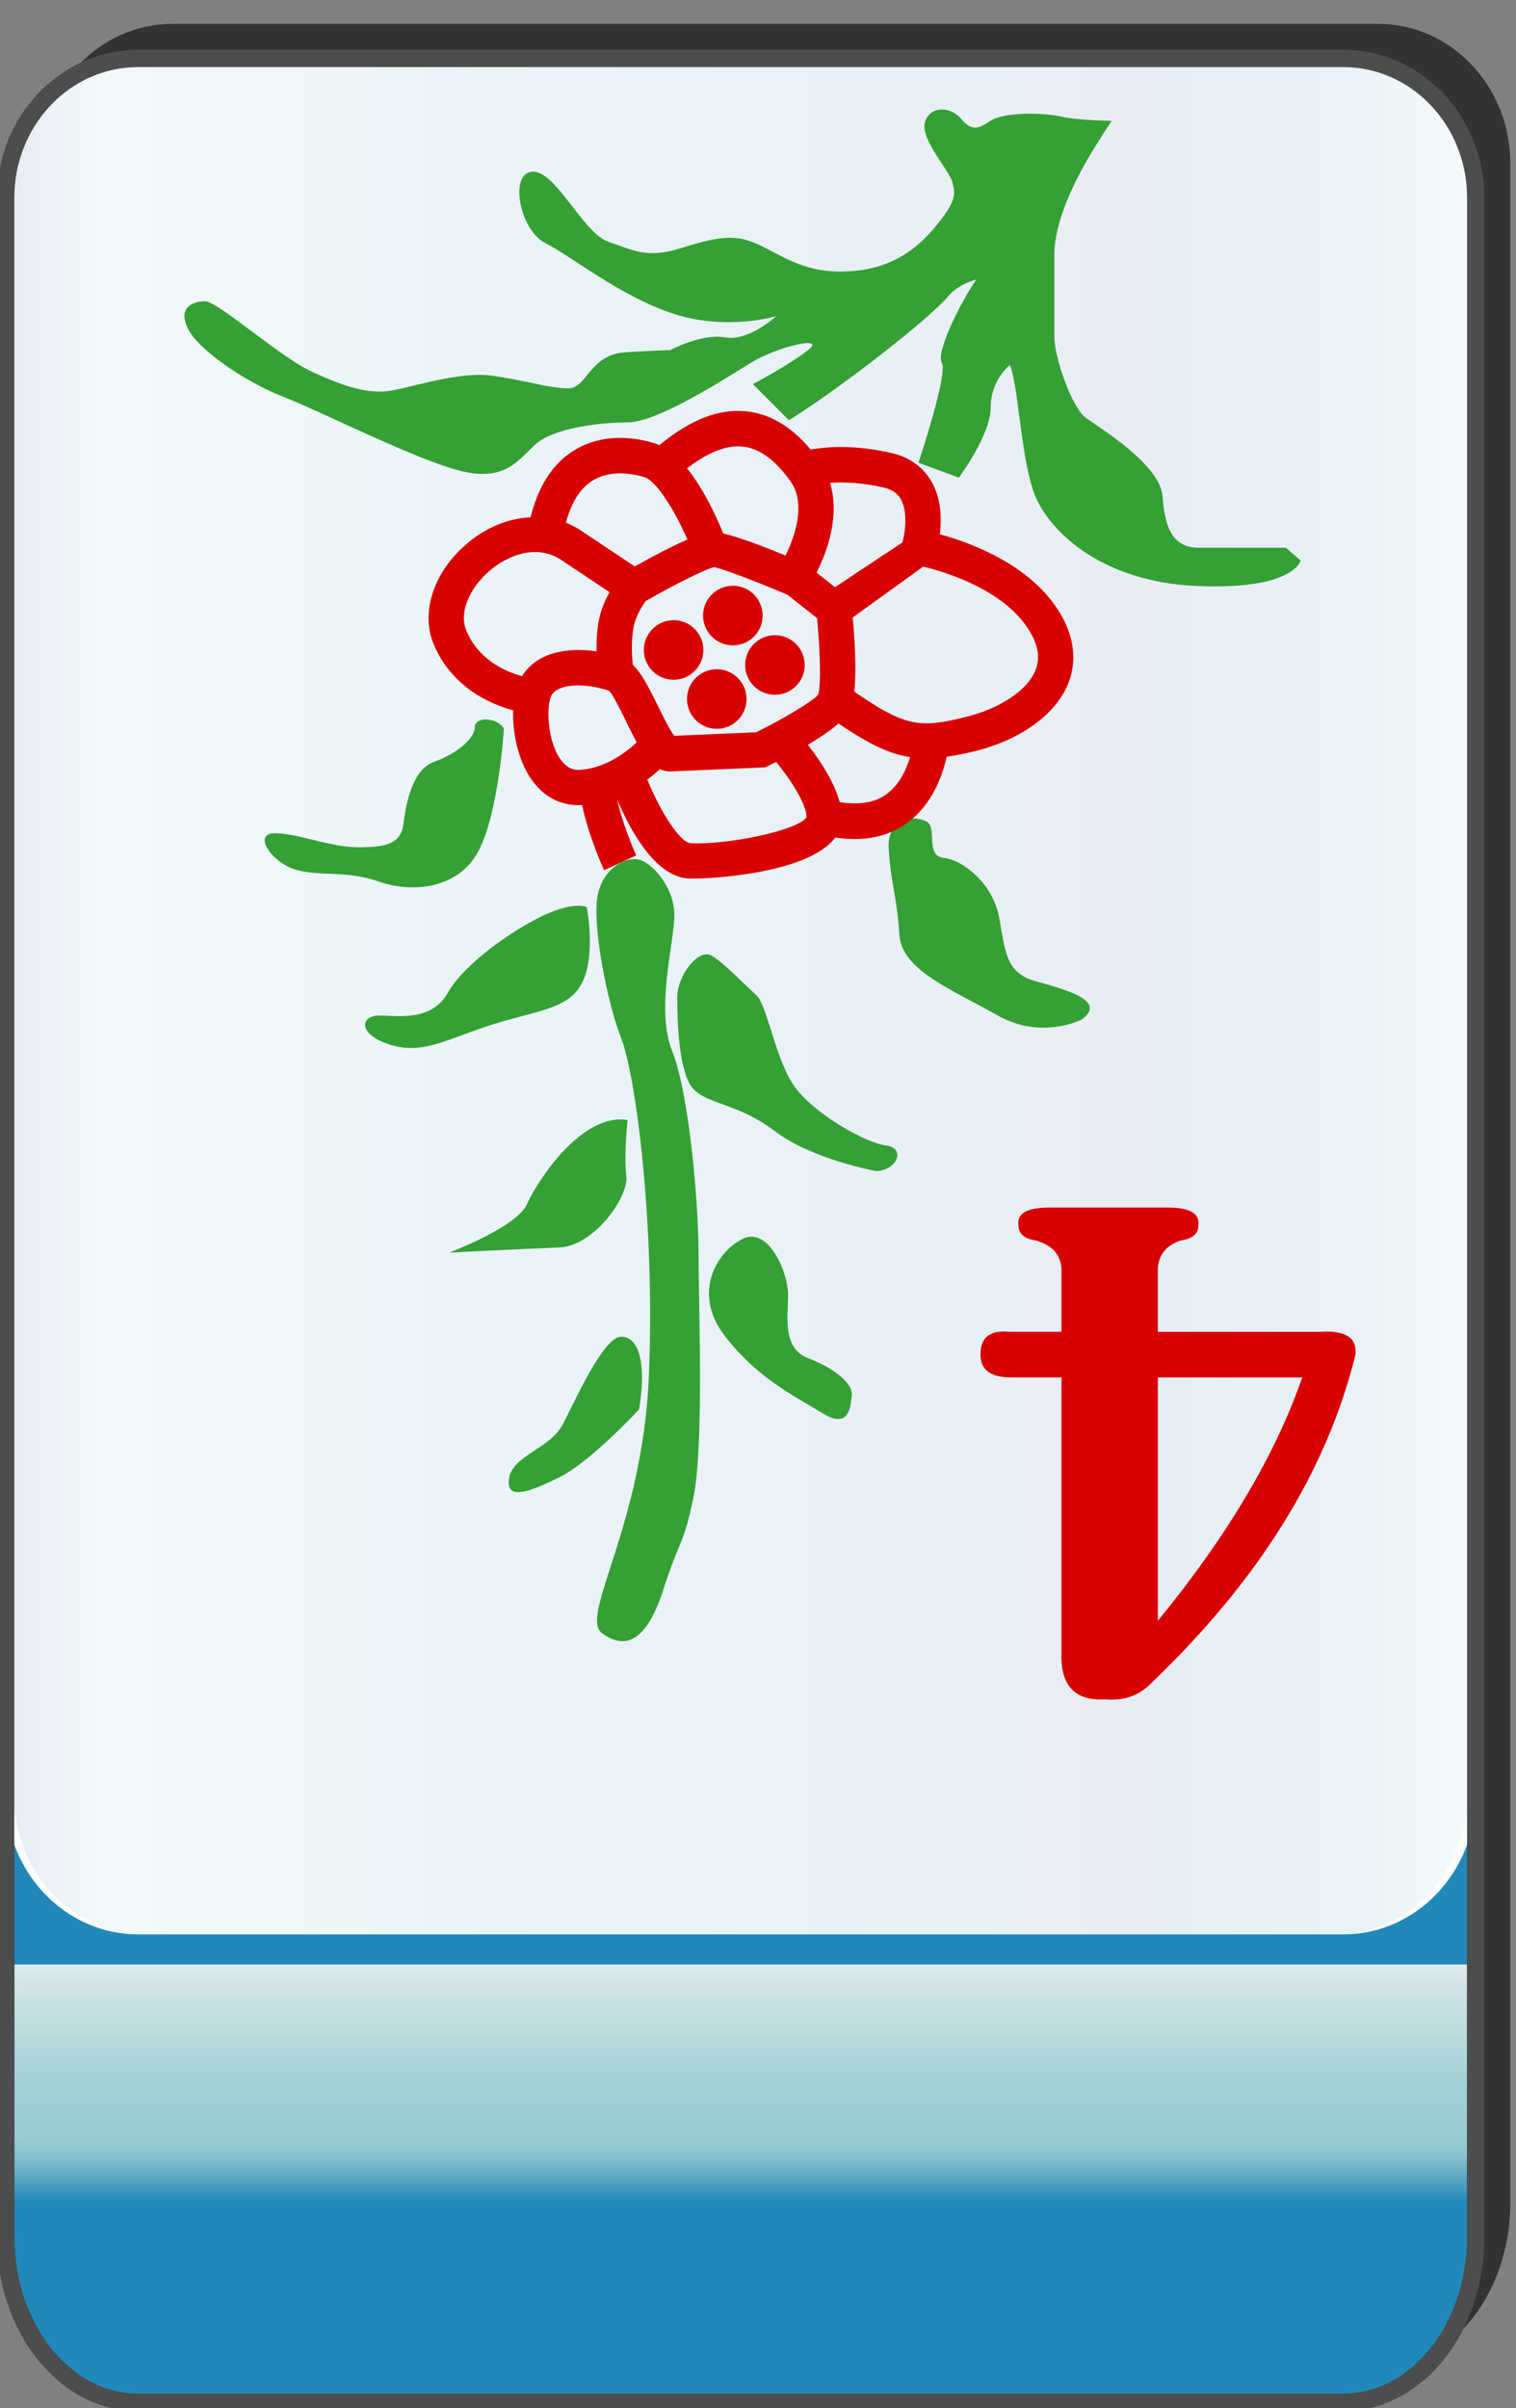 <?xml version="1.0" encoding="utf-8"?>
<!-- Generator: Adobe Illustrator 12.0.0, SVG Export Plug-In . SVG Version: 6.00 Build 51448)  -->
<!DOCTYPE svg PUBLIC "-//W3C//DTD SVG 1.1//EN" "http://www.w3.org/Graphics/SVG/1.1/DTD/svg11.dtd">
<svg  version="1.1"
	 xmlns:x="http://ns.adobe.com/Extensibility/1.0/" xmlns:i="http://ns.adobe.com/AdobeIllustrator/10.0/" xmlns:graph="http://ns.adobe.com/Graphs/1.0/" i:viewOrigin="-0.3193 135.7061" i:rulerOrigin="0 0" i:pageBounds="0 136 85 0"
	 xmlns="http://www.w3.org/2000/svg" xmlns:xlink="http://www.w3.org/1999/xlink" xmlns:a="http://ns.adobe.com/AdobeSVGViewerExtensions/3.0/"
	 width="85.678" height="136.025" viewBox="0 0 85.678 136.025" overflow="visible" enable-background="new 0 0 85.678 136.025"
	 xml:space="preserve">
<rect x="0" y="0" width="85.678" height="136.025" fill="#808080" stroke="none"/>
<g id="图层_1" i:knockout="Off" i:layer="yes" i:dimmedPercent="50" i:rgbTrio="#4F008000FFFF">
	<g i:knockout="Off">
		<path fill="#333333" d="M2.274,99.465v24.962c0,5.149,3.353,9.325,7.481,9.325h68.118c4.133,0,7.484-4.176,7.484-9.325h-0.002
			V9.216c0-4.344-3.352-7.869-7.482-7.869H9.756c-4.131,0-7.481,3.525-7.481,7.869H2.272v90.228
			C2.272,99.45,2.274,99.458,2.274,99.465z"/>
		
			<linearGradient id="XMLID_3_" gradientUnits="userSpaceOnUse" x1="-22.991" y1="22.718" x2="-22.991" y2="148.285" gradientTransform="matrix(1 0 0 -1 64.853 158.424)">
			<stop  offset="0.09" style="stop-color:#2089B9"/>
			<stop  offset="0.099" style="stop-color:#4FA3C2"/>
			<stop  offset="0.107" style="stop-color:#77B9CA"/>
			<stop  offset="0.114" style="stop-color:#8FC7CF"/>
			<stop  offset="0.118" style="stop-color:#98CCD1"/>
			<stop  offset="0.134" style="stop-color:#9ECFD3"/>
			<stop  offset="0.156" style="stop-color:#AFD6D9"/>
			<stop  offset="0.181" style="stop-color:#CBE1E3"/>
			<stop  offset="0.197" style="stop-color:#E1EAEB"/>
			<a:midPointStop  offset="0.09" style="stop-color:#2089B9"/>
			<a:midPointStop  offset="0.5" style="stop-color:#2089B9"/>
			<a:midPointStop  offset="0.099" style="stop-color:#4FA3C2"/>
			<a:midPointStop  offset="0.5" style="stop-color:#4FA3C2"/>
			<a:midPointStop  offset="0.107" style="stop-color:#77B9CA"/>
			<a:midPointStop  offset="0.5" style="stop-color:#77B9CA"/>
			<a:midPointStop  offset="0.114" style="stop-color:#8FC7CF"/>
			<a:midPointStop  offset="0.5" style="stop-color:#8FC7CF"/>
			<a:midPointStop  offset="0.118" style="stop-color:#98CCD1"/>
			<a:midPointStop  offset="0.5" style="stop-color:#98CCD1"/>
			<a:midPointStop  offset="0.134" style="stop-color:#9ECFD3"/>
			<a:midPointStop  offset="0.5" style="stop-color:#9ECFD3"/>
			<a:midPointStop  offset="0.156" style="stop-color:#AFD6D9"/>
			<a:midPointStop  offset="0.5" style="stop-color:#AFD6D9"/>
			<a:midPointStop  offset="0.181" style="stop-color:#CBE1E3"/>
			<a:midPointStop  offset="0.5" style="stop-color:#CBE1E3"/>
			<a:midPointStop  offset="0.197" style="stop-color:#E1EAEB"/>
		</linearGradient>
		<path fill="url(#XMLID_3_)" d="M83.405,126.381c0,5.15-3.352,9.325-7.48,9.325H7.804c-4.131,0-7.482-4.177-7.482-9.325V19.465
			c0-5.148,3.354-9.326,7.482-9.326h68.117c4.133,0,7.482,4.176,7.482,9.326v106.916H83.405z"/>
		<path fill="none" stroke="#333333" stroke-width="0.977" d="M83.405,126.381c0,5.15-3.352,9.325-7.48,9.325H7.804
			c-4.131,0-7.482-4.177-7.482-9.325V19.465c0-5.148,3.354-9.326,7.482-9.326h68.117c4.133,0,7.482,4.176,7.482,9.326v106.916
			H83.405z"/>
		<path fill="#FFFFFF" d="M0.32,11.17c0-4.344,3.354-7.869,7.482-7.869h68.118c4.133,0,7.482,3.523,7.482,7.869v90.229
			c0,4.346-3.352,7.869-7.482,7.869H7.802c-4.131,0-7.482-3.523-7.482-7.87L0.32,11.17L0.32,11.17z"/>
		
			<linearGradient id="XMLID_4_" gradientUnits="userSpaceOnUse" x1="3.702" y1="54.94" x2="85.847" y2="54.94" gradientTransform="matrix(-1 0 0 1 86.637 1.345)">
			<stop  offset="0" style="stop-color:#A2D8E0"/>
			<stop  offset="0.09" style="stop-color:#1878AD"/>
			<stop  offset="0.213" style="stop-color:#194D91"/>
			<stop  offset="0.64" style="stop-color:#2B90BD"/>
			<stop  offset="0.944" style="stop-color:#82CBDE"/>
			<stop  offset="1" style="stop-color:#1A478D"/>
			<a:midPointStop  offset="0" style="stop-color:#A2D8E0"/>
			<a:midPointStop  offset="0.5" style="stop-color:#A2D8E0"/>
			<a:midPointStop  offset="0.09" style="stop-color:#1878AD"/>
			<a:midPointStop  offset="0.5" style="stop-color:#1878AD"/>
			<a:midPointStop  offset="0.213" style="stop-color:#194D91"/>
			<a:midPointStop  offset="0.5" style="stop-color:#194D91"/>
			<a:midPointStop  offset="0.64" style="stop-color:#2B90BD"/>
			<a:midPointStop  offset="0.5" style="stop-color:#2B90BD"/>
			<a:midPointStop  offset="0.944" style="stop-color:#82CBDE"/>
			<a:midPointStop  offset="0.5" style="stop-color:#82CBDE"/>
			<a:midPointStop  offset="1" style="stop-color:#1A478D"/>
		</linearGradient>
		<path i:isolated="yes" i:knockout="Off" opacity="0.1" fill="url(#XMLID_4_)" enable-background="new    " d="M0.79,11.17
			c0-4.344,3.313-7.869,7.397-7.869h67.347c4.086,0,7.4,3.523,7.4,7.869v90.229c0,4.346-3.314,7.869-7.4,7.869H8.188
			c-4.084,0-7.397-3.523-7.397-7.87V11.17L0.79,11.17z"/>
		<path fill="none" stroke="#4D4D4D" stroke-width="0.977" d="M0.32,101.419v24.962c0,5.148,3.353,9.325,7.482,9.325h68.12
			c4.131,0,7.48-4.175,7.48-9.325V11.171c0-4.346-3.352-7.869-7.482-7.869H7.803c-4.13,0-7.482,3.525-7.482,7.869l-0.001,90.228
			C0.319,101.404,0.32,101.411,0.32,101.419z"/>
	</g>
	<path fill="#35A034" d="M37.509,89.74c-0.959,3-2.16,3.479-3.48,2.521c-1.318-0.96,2.283-6,2.643-14.521
		c0.357-8.521-0.723-16.92-1.562-19.08c-0.84-2.16-1.678-6.599-1.318-8.16c0.359-1.56,1.68-2.159,2.398-1.919
		c0.723,0.239,1.92,1.559,1.92,3.12c0,1.56-1.08,5.28-0.119,7.68c0.959,2.4,1.488,8.568,1.488,11.447
		c0,2.881,0.312,10.873-0.289,13.752C38.589,87.461,38.47,86.74,37.509,89.74z"/>
	<path fill="#35A034" d="M36.116,79.615c0,0-2.733,2.951-4.463,3.812c-1.729,0.864-3.096,1.368-2.881,0.071
		c0.215-1.294,2.305-1.655,3.025-3.023c0.719-1.364,2.303-4.968,3.311-4.968C36.115,75.509,36.55,77.021,36.116,79.615z"/>
	<path fill="#35A034" d="M46.485,79.828c-1.513-0.938-3.672-1.945-5.545-4.395c-1.871-2.447-0.358-4.822,1.08-5.472
		c1.44-0.646,2.52,1.943,2.52,3.168c0,1.227-0.358,3.025,1.152,3.603c1.512,0.573,2.52,1.439,2.448,2.088
		S47.997,80.765,46.485,79.828z"/>
	<path fill="#35A034" d="M35.468,63.269c0,0-0.217,2.017-0.072,3.168c0.145,1.152-1.8,3.958-3.814,4.032
		c-2.016,0.072-6.191,0.288-6.191,0.288s3.816-1.438,4.391-2.736C30.356,66.725,32.876,62.836,35.468,63.269z"/>
	<path fill="#35A034" d="M49.511,66.149c0,0-3.6-0.648-5.688-2.232c-2.089-1.584-3.744-1.512-4.609-2.375
		c-0.865-0.865-0.938-3.889-0.938-5.185s1.225-2.808,1.945-2.376c0.719,0.431,1.872,1.656,2.52,2.232
		c0.647,0.576,1.08,3.744,2.231,5.256c1.15,1.511,3.959,3.095,5.111,3.24C51.237,64.853,50.661,66.148,49.511,66.149z"/>
	<path fill="#35A034" d="M33.163,51.245c0,0,0.504,2.592-0.219,4.177c-0.717,1.584-2.59,1.655-5.109,2.448
		c-2.521,0.791-3.891,1.727-5.761,1.151c-1.872-0.575-1.728-1.655-0.647-1.655c1.081,0,2.953,0.36,3.889-1.297
		c0.938-1.657,3.744-3.6,5.473-4.392S33.163,51.245,33.163,51.245z"/>
	<path fill="#35A034" d="M28.479,41.164c0,0-0.289,4.752-1.439,6.912c-1.15,2.16-3.742,2.376-5.615,1.728
		c-1.871-0.648-3.168-0.288-4.607-0.648c-1.439-0.359-2.592-2.088-1.297-2.088c1.297,0,3.168,0.792,4.682,0.792
		c1.514,0,2.447-0.144,2.594-1.296c0.143-1.151,0.504-3.095,1.727-3.527c1.227-0.432,2.307-1.297,2.307-1.944
		C26.829,40.444,28.124,40.517,28.479,41.164z"/>
	<path fill="#35A034" d="M61.151,57.581c0,0-2.281,1.202-4.803-0.239c-2.521-1.441-5.4-2.521-5.521-4.56
		c-0.121-2.041-0.48-2.881-0.6-4.801c-0.121-1.92,1.559-1.92,2.159-1.56c0.601,0.359-0.121,1.92,0.959,2.04s2.761,1.439,3.121,3.359
		c0.359,1.92,0.359,3.121,2.039,3.601C60.188,55.9,62.589,56.5,61.151,57.581z"/>
	<path fill="#35A034" d="M73.507,31.661c0,0-0.359,1.679-5.881,1.439c-5.52-0.24-8.52-3.24-9.238-5.4
		c-0.721-2.159-0.84-6-1.319-7.079c0,0-1.08,0.839-1.08,2.399c0,1.561-1.801,3.96-1.801,3.96l-2.279-0.84c0,0,1.68-5.04,1.32-5.64
		c-0.361-0.601,1.106-3.508,1.946-4.707c0,0-0.983,0.223-1.584,0.942c-0.6,0.721-2.645,2.444-5.043,4.244
		c-2.399,1.8-3.961,2.76-3.961,2.76l-2.039-2.04c0,0,2.039-1.079,3.119-1.92c1.08-0.84-1.68-0.239-3.24,0.721
		c-1.562,0.96-5.279,3.359-6.959,3.359c-1.681,0-4.201,0.36-5.16,1.2c-0.961,0.84-1.68,2.161-4.201,1.561
		c-2.518-0.6-7.92-3.36-10.08-4.2c-2.158-0.84-4.797-2.641-5.398-3.84c-0.602-1.201,0.24-1.561,0.961-1.561
		c0.721,0,4.199,3.12,6,3.96c1.801,0.84,3.241,1.32,4.561,1.08c1.322-0.24,3.84-1.08,5.641-0.84c1.799,0.241,3.238,0.72,4.318,0.72
		c1.08,0,1.201-1.92,3.24-2.04c2.042-0.12,2.521-0.12,2.521-0.12s1.801-0.96,3.119-0.72c1.32,0.24,2.879-1.2,2.879-1.2
		s-2.76,0.84-5.76-0.12s-5.848-3.288-7.287-4.008c-1.439-0.72-2.07-3.912-0.752-4.032c1.32-0.119,2.879,3.481,4.32,3.961
		c1.439,0.479,2.16,0.96,4.08,0.359c1.92-0.599,3-0.84,4.318-0.24c1.321,0.601,2.521,1.561,4.682,1.561
		c2.158,0,3.84-0.719,5.279-2.4c1.438-1.68,1.199-2.04,1.08-2.64c-0.123-0.6-1.801-2.4-1.562-3.36c0.24-0.96,1.438-0.96,2.041-0.24
		c0.602,0.721,0.959,0.6,1.682,0.12c0.719-0.479,2.879-0.479,3.959-0.239c1.08,0.239,2.881,0.239,2.881,0.239
		s-0.961,1.44-1.562,2.52c-0.6,1.08-1.68,3.24-1.68,5.04c0,1.8,0,3.599,0,4.68s0.961,3.96,1.801,4.561
		c0.84,0.599,4.199,2.639,4.318,4.439c0.121,1.8,0.601,2.88,2.041,2.88c1.439,0,4.92,0,4.92,0L73.507,31.661z"/>
	<path fill="#D90000" d="M24.493,36.348c1.01,2.477,3.215,3.424,4.51,3.778c-0.047,1.403,0.34,3.106,1.248,4.186
		c0.693,0.828,1.609,1.222,2.648,1.163c0.359,1.741,1.197,3.586,1.24,3.679l1.818-0.832c-0.248-0.541-0.814-1.947-1.079-3.162
		c0.731,1.73,2.146,4.354,4.028,4.464c0.881,0.052,6.758-0.221,8.301-2.315c1.576,0.244,2.93-0.02,4.027-0.801
		c1.481-1.057,2.053-2.772,2.266-3.76c0.494-0.072,1.013-0.17,1.609-0.318c2.586-0.647,4.551-2.069,5.256-3.804
		c0.363-0.899,0.572-2.338-0.508-4.077c-1.668-2.689-5.058-3.911-6.74-4.369c0.101-0.829,0.095-1.998-0.481-2.993
		c-0.472-0.814-1.248-1.365-2.247-1.596c-2.11-0.487-3.712-0.349-4.573-0.197c-1.104-1.313-2.304-2.022-3.646-2.159
		c-1.555-0.158-3.166,0.475-4.908,1.914c-0.078-0.035-0.154-0.074-0.234-0.098c-0.982-0.307-2.884-0.663-4.596,0.399
		c-1.195,0.742-2.013,2.011-2.445,3.771c-1.247,0.06-2.518,0.562-3.621,1.506C24.519,32.309,23.767,34.567,24.493,36.348z
		 M31.09,39.476c0.062-0.241,0.2-0.405,0.44-0.532c0.632-0.334,1.789-0.297,2.896,0.08c0.238,0.252,0.685,1.167,0.958,1.729
		c0.21,0.431,0.406,0.828,0.597,1.182c-0.6,0.563-1.73,1.428-3.146,1.551c-0.433,0.037-0.755-0.105-1.056-0.459
		C31.021,42.122,30.862,40.32,31.09,39.476z M40.361,32.041c0.369,0.041,2.434,0.825,4.14,1.554
		c0.162,0.127,1.225,0.965,1.678,1.323c0.097,1.05,0.163,2.179,0.163,3.036c0,0.619-0.033,1.094-0.104,1.285
		c-0.229,0.316-1.852,1.31-3.502,2.126c-0.364,0.015-4.175,0.181-4.626,0.202c-0.252-0.314-0.664-1.15-0.928-1.689
		c-0.541-1.114-0.945-1.875-1.418-2.324c-0.028-0.252-0.053-0.589-0.053-0.984c0-0.381,0.025-0.797,0.104-1.18
		c0.129-0.629,0.504-1.198,0.686-1.445C38.044,33.064,39.917,32.112,40.361,32.041z M45.581,46.207
		c0.002-0.012-0.004-0.029-0.004-0.041c-0.489,0.759-4.552,1.58-6.554,1.462c-0.566-0.033-1.674-1.698-2.44-3.591
		c0.276-0.207,0.507-0.404,0.708-0.59c0.172,0.078,0.354,0.132,0.557,0.132l5.409-0.233l0.177-0.09
		c0.135-0.065,0.284-0.141,0.434-0.215c0.828,1.021,1.727,2.406,1.713,3.125c0.006-0.008,0.016-0.016,0.021-0.025
		C45.597,46.147,45.586,46.173,45.581,46.207z M50.067,44.885c-0.662,0.469-1.549,0.598-2.611,0.426
		c-0.311-1.166-1.139-2.396-1.799-3.24c0.652-0.386,1.271-0.799,1.729-1.201c1.648,1.117,2.839,1.711,4.046,1.899
		C51.231,43.449,50.841,44.339,50.067,44.885z M51.632,41.829v-0.004V41.829z M58.161,35.605c0.52,0.833,0.635,1.578,0.354,2.271
		c-0.449,1.11-1.977,2.136-3.889,2.613c-2.586,0.646-3.403,0.615-6.344-1.42c0.129-1.185,0.026-2.893-0.09-4.188l3.985-2.876
		C53.331,32.281,56.712,33.269,58.161,35.605z M49.94,27.54c0.465,0.106,0.771,0.313,0.967,0.648
		c0.446,0.774,0.211,2.063,0.092,2.454l-3.807,2.528l-1.043-0.824c0.565-1.121,1.342-3.163,0.76-5.073
		C47.64,27.224,48.677,27.248,49.94,27.54z M41.968,25.224c0.932,0.094,1.811,0.726,2.686,1.93c0.946,1.303,0.244,3.206-0.261,4.227
		c-1.206-0.497-2.63-1.043-3.518-1.247c-0.371-0.913-1.096-2.499-2.047-3.679C40.004,25.551,41.058,25.131,41.968,25.224z
		 M33.487,27.148c1.074-0.666,2.417-0.354,2.945-0.19c0.663,0.209,1.684,1.844,2.418,3.521c-0.889,0.38-1.977,0.957-2.975,1.519
		l-3.184-2.121c-0.23-0.138-0.469-0.252-0.711-0.347C32.288,28.393,32.786,27.584,33.487,27.148z M27.667,32.245
		c1.014-0.868,2.585-1.503,3.957-0.679c-0.029-0.017,1.737,1.16,2.824,1.885c-0.232,0.418-0.47,0.945-0.592,1.539
		c-0.107,0.529-0.144,1.086-0.144,1.587c0,0.075,0.002,0.148,0.003,0.22c-1.184-0.18-2.291-0.058-3.119,0.379
		c-0.471,0.249-0.831,0.6-1.094,1.019c-0.91-0.248-2.469-0.908-3.158-2.6C25.948,34.627,26.493,33.25,27.667,32.245z"/>
	<g i:knockout="Off">
		<circle fill="#D90000" cx="43.796" cy="37.564" r="1.683"/>
		<circle fill="#D90000" cx="41.418" cy="34.771" r="1.683"/>
		<circle fill="#D90000" cx="40.509" cy="39.487" r="1.683"/>
		<circle fill="#D90000" cx="38.069" cy="36.716" r="1.683"/>
	</g>
	<path fill="#D90000" d="M59.993,71.794c0-0.861-0.478-1.432-1.432-1.719c-0.669-0.097-1.003-0.379-1.003-0.858
		c-0.095-0.669,0.478-1.003,1.72-1.003h6.729c1.241,0,1.815,0.334,1.719,1.003c0,0.479-0.334,0.761-1.002,0.858
		c-0.857,0.287-1.289,0.858-1.289,1.719v3.438H74.6c1.434-0.099,2.102,0.334,2.006,1.286c-1.621,6.59-5.49,12.791-11.6,18.614
		c-0.668,0.668-1.526,0.955-2.577,0.859c-1.718,0.094-2.528-0.813-2.436-2.724V77.806h-2.862c-1.146,0-1.72-0.43-1.72-1.288
		c0-0.955,0.524-1.385,1.576-1.289h3.006V71.794z M65.437,91.554c3.913-4.771,6.636-9.354,8.161-13.746h-8.161V91.554z"/>
</g>
</svg>
